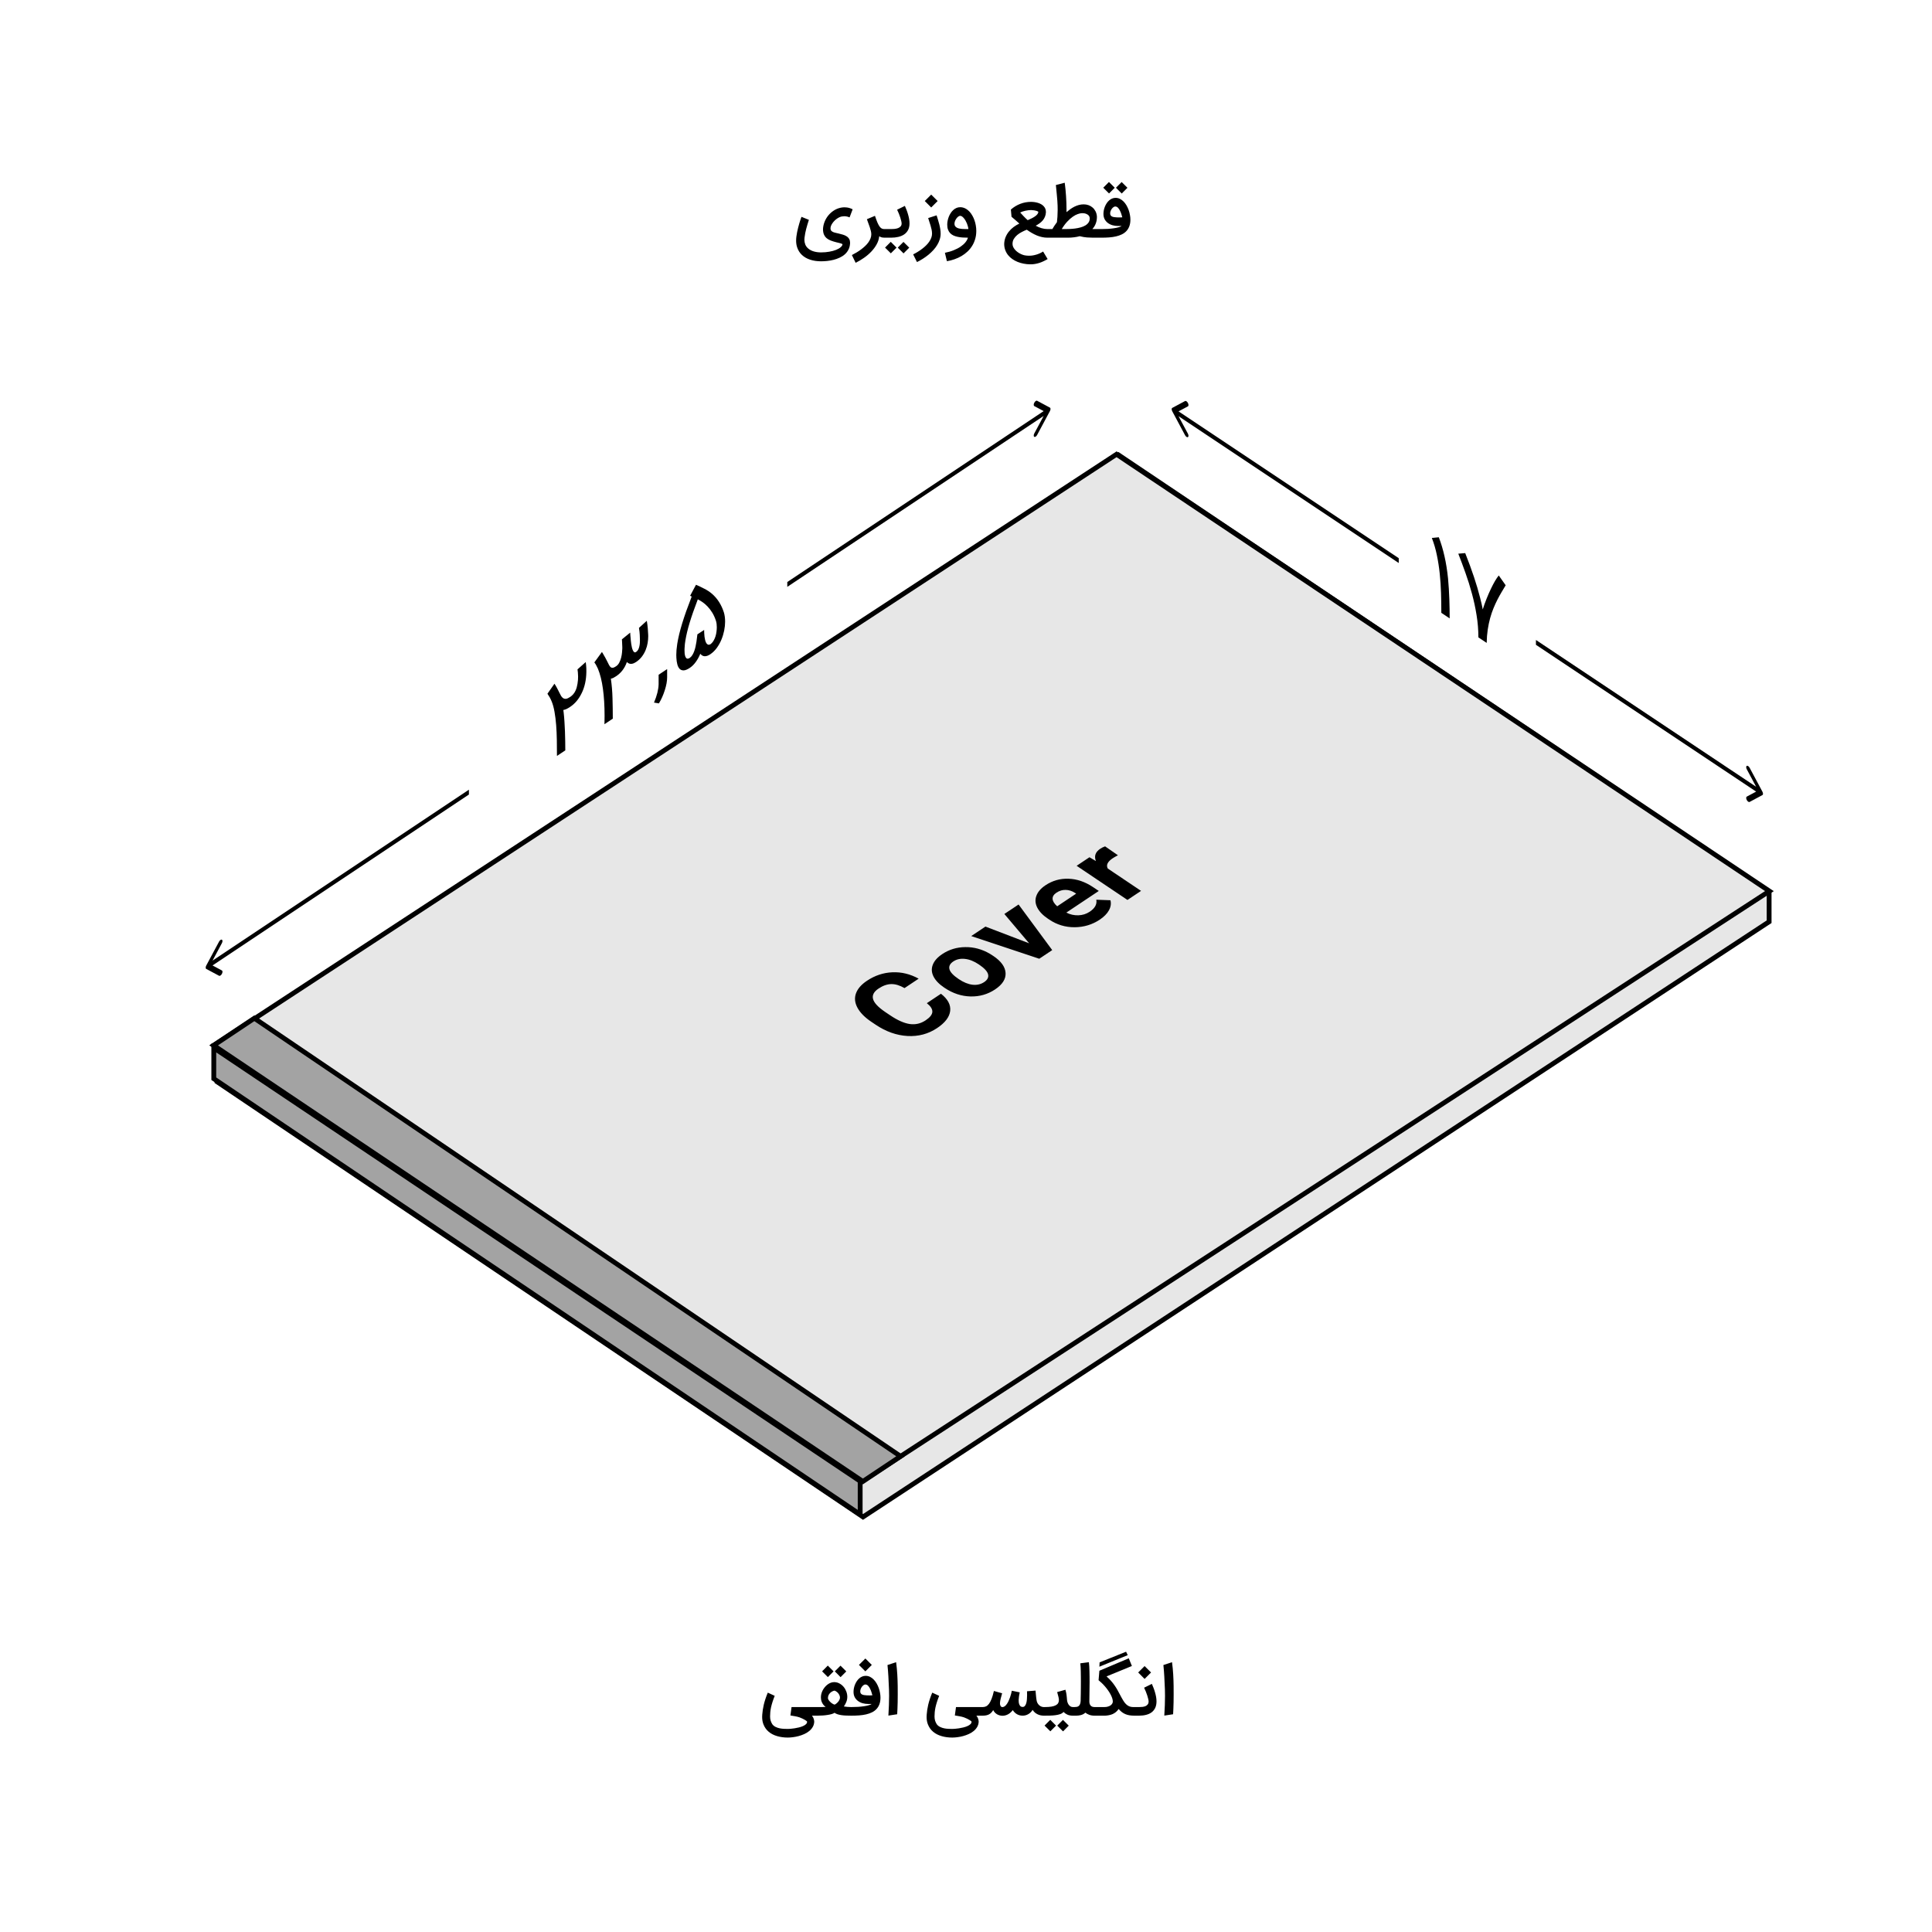 <svg width="400" height="400" viewBox="0 0 400 400" fill="none" xmlns="http://www.w3.org/2000/svg">
<rect width="400" height="400" fill="white"/>
<path d="M174.025 43.01C174.234 42.964 174.447 42.936 174.665 42.927C174.726 42.922 174.786 42.92 174.846 42.92C174.999 42.92 175.166 42.932 175.347 42.955C175.533 42.978 175.727 43.022 175.931 43.087C176.14 43.152 176.34 43.235 176.53 43.337L175.897 45.007C175.655 44.9 175.405 44.828 175.145 44.791C175.034 44.777 174.925 44.77 174.818 44.77C174.665 44.77 174.512 44.784 174.359 44.812C174.202 44.826 174.032 44.873 173.851 44.951C173.671 45.03 173.49 45.132 173.309 45.257C173.133 45.378 172.961 45.519 172.794 45.682C172.632 45.839 172.488 46.009 172.363 46.19C172.237 46.366 172.135 46.549 172.057 46.739C171.982 46.925 171.945 47.105 171.945 47.282C171.945 47.481 171.992 47.639 172.084 47.755C172.182 47.866 172.309 47.959 172.467 48.033C172.629 48.103 172.815 48.161 173.024 48.207C173.232 48.249 173.45 48.3 173.677 48.36C173.956 48.425 174.236 48.499 174.519 48.583C174.802 48.666 175.057 48.782 175.284 48.93C175.512 49.074 175.693 49.264 175.827 49.501C175.943 49.71 176.001 49.967 176.001 50.273C176.001 50.315 175.999 50.359 175.994 50.405C175.966 50.892 175.855 51.321 175.66 51.692C175.465 52.068 175.213 52.392 174.902 52.666C174.591 52.94 174.236 53.167 173.837 53.348C173.439 53.533 173.021 53.682 172.585 53.793C172.149 53.904 171.709 53.983 171.264 54.03C170.818 54.076 170.394 54.099 169.991 54.099C169.174 54.099 168.428 53.99 167.751 53.772C167.078 53.554 166.51 53.23 166.046 52.798C165.582 52.372 165.246 51.838 165.037 51.198C164.898 50.781 164.829 50.319 164.829 49.814C164.829 49.545 164.847 49.267 164.884 48.979C164.922 48.673 164.973 48.362 165.037 48.047C165.102 47.732 165.172 47.428 165.246 47.136C165.32 46.839 165.397 46.558 165.476 46.294C165.555 46.03 165.626 45.798 165.691 45.598C165.756 45.399 165.812 45.236 165.858 45.111C165.905 44.986 165.933 44.914 165.942 44.896L167.472 45.515C167.361 45.863 167.259 46.19 167.166 46.496C167.073 46.797 166.99 47.094 166.916 47.386C166.842 47.678 166.774 47.973 166.714 48.27C166.658 48.562 166.61 48.873 166.568 49.202C166.549 49.355 166.54 49.503 166.54 49.647C166.54 49.976 166.603 50.303 166.728 50.628C166.858 50.957 167.078 51.247 167.389 51.497C167.704 51.752 168.084 51.943 168.53 52.068C168.975 52.193 169.462 52.256 169.991 52.256C170.607 52.256 171.18 52.207 171.709 52.11C172.242 52.017 172.704 51.892 173.093 51.734C173.487 51.576 173.8 51.398 174.032 51.198C174.269 51.004 174.401 50.802 174.429 50.593C174.424 50.551 174.38 50.512 174.297 50.475C174.213 50.438 174.109 50.401 173.984 50.364C173.858 50.331 173.719 50.296 173.566 50.259C173.418 50.227 173.274 50.192 173.135 50.155C172.745 50.057 172.384 49.946 172.05 49.821C171.716 49.7 171.426 49.54 171.18 49.341C170.934 49.141 170.742 48.889 170.603 48.583C170.464 48.276 170.394 47.892 170.394 47.428C170.417 46.918 170.524 46.421 170.714 45.939C170.904 45.457 171.159 45.019 171.479 44.624C171.804 44.225 172.182 43.885 172.613 43.602C173.044 43.319 173.515 43.122 174.025 43.01ZM183.309 49.209H183.093C182.972 49.209 182.819 49.195 182.634 49.167C182.453 49.139 182.254 49.056 182.036 48.916C181.975 49.501 181.797 50.06 181.5 50.593C181.203 51.131 180.83 51.634 180.38 52.103C179.935 52.571 179.432 53 178.87 53.39C178.314 53.779 177.741 54.12 177.152 54.412L176.373 52.805C176.698 52.638 177.025 52.457 177.354 52.263C177.679 52.068 177.989 51.859 178.286 51.636C178.583 51.414 178.859 51.182 179.114 50.941C179.374 50.7 179.596 50.447 179.782 50.183C179.972 49.918 180.12 49.647 180.227 49.369C180.338 49.09 180.394 48.805 180.394 48.513C180.394 48.304 180.364 48.075 180.303 47.824C180.243 47.569 180.167 47.305 180.074 47.031C179.981 46.758 179.881 46.482 179.775 46.203C179.668 45.921 179.571 45.647 179.483 45.383L181.152 44.687C181.333 45.23 181.498 45.679 181.646 46.036C181.799 46.389 181.948 46.67 182.091 46.878C182.24 47.082 182.393 47.226 182.55 47.31C182.713 47.388 182.896 47.428 183.1 47.428H183.316L183.309 49.209ZM183.033 47.428H184.514C184.732 47.428 184.967 47.416 185.217 47.393C185.472 47.365 185.706 47.312 185.92 47.233C186.138 47.15 186.316 47.031 186.455 46.878C186.599 46.725 186.671 46.521 186.671 46.266C186.671 46.145 186.645 45.976 186.594 45.758C186.543 45.54 186.476 45.299 186.393 45.035C186.309 44.77 186.21 44.497 186.094 44.214C185.982 43.931 185.864 43.667 185.739 43.421L187.346 42.628C187.462 42.892 187.578 43.173 187.694 43.47C187.81 43.766 187.912 44.072 188 44.388C188.092 44.699 188.167 45.012 188.222 45.327C188.278 45.642 188.306 45.951 188.306 46.252C188.306 46.79 188.206 47.247 188.007 47.623C187.807 47.998 187.534 48.304 187.186 48.541C186.843 48.773 186.439 48.942 185.975 49.049C185.516 49.155 185.025 49.209 184.501 49.209H183.033V47.428ZM185.621 51.268L184.438 52.45L183.241 51.261L184.424 50.071L185.621 51.268ZM188.25 51.275L187.068 52.464L185.871 51.268L187.054 50.085L188.25 51.275ZM193.915 44.583C194.007 44.875 194.103 45.181 194.2 45.501C194.302 45.816 194.392 46.136 194.471 46.461C194.555 46.785 194.622 47.11 194.673 47.435C194.724 47.755 194.749 48.068 194.749 48.374C194.749 48.791 194.685 49.197 194.555 49.591C194.429 49.99 194.253 50.373 194.026 50.739C193.803 51.11 193.537 51.463 193.226 51.797C192.92 52.13 192.586 52.446 192.224 52.743C191.863 53.039 191.48 53.315 191.076 53.57C190.673 53.825 190.265 54.055 189.852 54.259L189.059 52.666C189.388 52.504 189.713 52.323 190.033 52.123C190.353 51.929 190.657 51.72 190.944 51.497C191.236 51.275 191.505 51.041 191.751 50.795C192.002 50.549 192.215 50.294 192.391 50.03C192.572 49.765 192.714 49.494 192.816 49.216C192.918 48.937 192.969 48.657 192.969 48.374C192.969 48.11 192.938 47.831 192.878 47.539C192.818 47.247 192.744 46.959 192.656 46.676C192.572 46.389 192.484 46.113 192.391 45.849C192.303 45.584 192.229 45.35 192.169 45.146L193.915 44.583ZM194.13 41.619L192.795 42.955L191.466 41.619L192.795 40.29L194.13 41.619ZM198.791 44.687C198.67 44.687 198.541 44.738 198.401 44.84C198.262 44.942 198.135 45.074 198.019 45.236C197.903 45.394 197.805 45.57 197.727 45.765C197.652 45.96 197.615 46.15 197.615 46.336C197.615 46.53 197.659 46.693 197.747 46.823C197.84 46.948 197.956 47.05 198.095 47.129C198.239 47.208 198.399 47.268 198.575 47.31C198.756 47.347 198.935 47.374 199.111 47.393C199.208 47.398 199.315 47.402 199.431 47.407C199.547 47.412 199.665 47.416 199.786 47.421C199.911 47.421 200.034 47.423 200.154 47.428C200.275 47.428 200.389 47.428 200.495 47.428C200.481 47.256 200.447 47.071 200.391 46.871C200.34 46.667 200.273 46.463 200.189 46.259C200.106 46.055 200.011 45.86 199.904 45.675C199.797 45.485 199.681 45.318 199.556 45.174C199.436 45.026 199.31 44.907 199.181 44.819C199.051 44.731 198.921 44.687 198.791 44.687ZM195.633 52.339C196.314 52.205 196.929 52.024 197.476 51.797C198.028 51.574 198.506 51.324 198.909 51.045C199.313 50.767 199.64 50.47 199.89 50.155C200.145 49.839 200.314 49.524 200.398 49.209C200.022 49.209 199.656 49.197 199.299 49.174C198.942 49.151 198.603 49.104 198.283 49.035C197.968 48.97 197.676 48.877 197.407 48.757C197.142 48.631 196.913 48.469 196.718 48.27C196.528 48.066 196.379 47.82 196.273 47.532C196.166 47.245 196.113 46.901 196.113 46.503C196.113 46.248 196.141 45.981 196.196 45.703C196.252 45.424 196.331 45.153 196.433 44.889C196.539 44.62 196.669 44.367 196.822 44.13C196.975 43.889 197.152 43.678 197.351 43.497C197.55 43.312 197.771 43.166 198.012 43.059C198.253 42.953 198.513 42.899 198.791 42.899C199.51 42.899 200.166 43.219 200.76 43.859C200.973 44.096 201.163 44.365 201.33 44.666C201.502 44.963 201.645 45.283 201.761 45.626C201.882 45.965 201.972 46.319 202.033 46.69C202.098 47.061 202.13 47.437 202.13 47.817C202.13 48.411 202.054 48.965 201.901 49.48C201.752 49.999 201.541 50.477 201.267 50.913C200.999 51.349 200.676 51.741 200.301 52.089C199.925 52.441 199.512 52.75 199.062 53.014C198.612 53.278 198.132 53.499 197.622 53.675C197.112 53.856 196.588 53.99 196.05 54.078L195.633 52.339ZM212.22 52.875C212.489 52.921 212.76 52.944 213.034 52.944C213.103 52.944 213.24 52.94 213.444 52.93C213.648 52.921 213.91 52.879 214.23 52.805C214.55 52.731 214.856 52.631 215.149 52.506C215.445 52.381 215.717 52.237 215.963 52.075L216.902 53.633C216.633 53.795 216.354 53.944 216.067 54.078C215.784 54.217 215.49 54.336 215.183 54.433C214.882 54.53 214.569 54.605 214.244 54.656C213.961 54.702 213.672 54.725 213.375 54.725C213.328 54.725 213.28 54.725 213.229 54.725C212.793 54.716 212.357 54.67 211.921 54.586C211.49 54.503 211.077 54.382 210.683 54.224C210.293 54.067 209.929 53.87 209.59 53.633C209.256 53.401 208.964 53.13 208.714 52.819C208.468 52.513 208.273 52.167 208.13 51.783C207.986 51.402 207.912 50.98 207.907 50.517C207.921 50.02 208.014 49.556 208.185 49.125C208.357 48.699 208.584 48.309 208.867 47.956C209.154 47.599 209.484 47.282 209.855 47.004C210.23 46.725 210.627 46.486 211.044 46.287C210.896 46.148 210.743 46.011 210.585 45.877C210.432 45.737 210.284 45.608 210.14 45.487C209.996 45.362 209.862 45.248 209.736 45.146C209.611 45.039 209.507 44.949 209.423 44.875L209.291 43.386C209.899 42.857 210.553 42.461 211.253 42.197C211.958 41.928 212.693 41.793 213.458 41.793C213.685 41.793 213.92 41.809 214.161 41.842C214.407 41.874 214.645 41.925 214.877 41.995C215.109 42.064 215.327 42.155 215.531 42.266C215.735 42.377 215.914 42.514 216.067 42.676C216.22 42.834 216.341 43.017 216.429 43.226C216.507 43.43 216.547 43.657 216.547 43.908C216.547 43.922 216.547 43.936 216.547 43.95C216.528 44.302 216.459 44.617 216.338 44.896C216.222 45.174 216.069 45.424 215.879 45.647C215.689 45.87 215.469 46.069 215.218 46.245C214.972 46.421 214.71 46.584 214.432 46.732C214.808 46.941 215.207 47.11 215.629 47.24C216.055 47.365 216.47 47.428 216.874 47.428H217.11V49.209H216.874C216.489 49.209 216.116 49.169 215.754 49.09C215.392 49.012 215.035 48.9 214.683 48.757C214.33 48.608 213.98 48.434 213.632 48.235C213.284 48.031 212.934 47.806 212.582 47.56C212.243 47.694 211.9 47.852 211.552 48.033C211.204 48.209 210.887 48.418 210.599 48.659C210.316 48.896 210.084 49.165 209.903 49.466C209.723 49.767 209.632 50.108 209.632 50.489C209.632 50.702 209.674 50.906 209.757 51.101C209.845 51.296 209.959 51.477 210.098 51.644C210.237 51.815 210.397 51.97 210.578 52.11C210.759 52.253 210.945 52.376 211.135 52.478C211.33 52.585 211.52 52.671 211.705 52.736C211.895 52.805 212.067 52.852 212.22 52.875ZM213.465 43.49C213.28 43.49 213.085 43.504 212.881 43.532C212.677 43.555 212.475 43.59 212.276 43.636C212.076 43.678 211.884 43.732 211.698 43.797C211.517 43.857 211.357 43.924 211.218 43.998C211.316 44.1 211.425 44.219 211.545 44.353C211.666 44.483 211.793 44.62 211.928 44.764C212.067 44.907 212.208 45.051 212.352 45.195C212.496 45.334 212.637 45.464 212.776 45.584C213.083 45.455 213.368 45.322 213.632 45.188C213.896 45.053 214.126 44.916 214.321 44.777C214.52 44.634 214.678 44.485 214.794 44.332C214.91 44.179 214.97 44.021 214.975 43.859C214.97 43.841 214.94 43.813 214.884 43.776C214.829 43.739 214.738 43.701 214.613 43.664C214.492 43.623 214.337 43.586 214.147 43.553C213.961 43.521 213.734 43.5 213.465 43.49ZM216.83 47.428H217.887L217.936 47.337C218.015 47.198 218.126 47.015 218.27 46.788C218.418 46.556 218.604 46.294 218.826 46.002C218.868 45.71 218.903 45.341 218.93 44.896C218.958 44.45 218.975 43.968 218.979 43.449C218.979 43.166 218.975 42.876 218.965 42.579C218.956 42.278 218.937 41.932 218.91 41.543C218.882 41.153 218.842 40.699 218.791 40.179C218.745 39.655 218.685 39.031 218.61 38.308L220.44 37.835C220.561 38.725 220.651 39.639 220.711 40.576C220.776 41.513 220.809 42.44 220.809 43.358V43.922C221.059 43.708 221.319 43.504 221.588 43.31C221.862 43.115 222.144 42.943 222.437 42.795C222.733 42.646 223.042 42.528 223.362 42.44C223.682 42.352 224.016 42.308 224.364 42.308C224.716 42.308 225.05 42.364 225.365 42.475C225.681 42.586 225.959 42.748 226.2 42.962C226.446 43.17 226.648 43.425 226.805 43.727C226.963 44.028 227.06 44.367 227.097 44.743C227.102 44.812 227.104 44.879 227.104 44.944C227.104 45.427 227.023 45.877 226.861 46.294C226.703 46.711 226.469 47.089 226.158 47.428H228.12V49.209H226.27C225.903 49.209 225.495 49.193 225.045 49.16C224.595 49.127 224.097 49.042 223.55 48.903C223.155 49.009 222.754 49.086 222.346 49.132C221.943 49.183 221.537 49.209 221.129 49.209H216.83V47.428ZM220.482 47.428C220.765 47.428 221.089 47.421 221.456 47.407C221.827 47.393 222.207 47.361 222.597 47.31C222.986 47.259 223.364 47.182 223.73 47.08C224.102 46.978 224.431 46.841 224.718 46.67C225.006 46.498 225.233 46.282 225.4 46.023C225.544 45.8 225.616 45.536 225.616 45.23C225.616 45.188 225.613 45.144 225.609 45.097C225.599 44.958 225.553 44.828 225.47 44.708C225.391 44.587 225.279 44.485 225.136 44.402C224.997 44.314 224.83 44.244 224.635 44.193C224.468 44.156 224.287 44.137 224.092 44.137C224.055 44.137 224.016 44.137 223.974 44.137C223.742 44.147 223.466 44.207 223.146 44.318C222.826 44.425 222.483 44.606 222.117 44.861C221.75 45.116 221.37 45.452 220.976 45.87C220.582 46.287 220.197 46.806 219.821 47.428H220.482ZM228.012 47.428C228.499 47.428 228.968 47.414 229.417 47.386C229.867 47.354 230.278 47.31 230.649 47.254C231.02 47.198 231.34 47.131 231.609 47.052C231.878 46.973 232.079 46.885 232.214 46.788H231.504C231.096 46.788 230.707 46.737 230.336 46.635C229.969 46.528 229.647 46.37 229.369 46.162C229.09 45.953 228.868 45.693 228.701 45.383C228.539 45.067 228.457 44.701 228.457 44.283C228.457 44.038 228.483 43.785 228.534 43.525C228.585 43.266 228.661 43.013 228.764 42.767C228.866 42.521 228.988 42.289 229.132 42.071C229.276 41.853 229.441 41.663 229.626 41.501C229.812 41.334 230.016 41.204 230.238 41.111C230.461 41.014 230.702 40.965 230.962 40.965C231.282 40.965 231.581 41.032 231.859 41.167C232.137 41.301 232.39 41.485 232.617 41.717C232.845 41.944 233.046 42.208 233.223 42.51C233.399 42.811 233.547 43.129 233.668 43.463C233.788 43.797 233.879 44.137 233.939 44.485C234.004 44.828 234.037 45.155 234.037 45.466C234.037 45.995 233.962 46.454 233.814 46.843C233.67 47.233 233.466 47.567 233.202 47.845C232.942 48.123 232.629 48.351 232.263 48.527C231.901 48.703 231.5 48.842 231.059 48.944C230.619 49.046 230.146 49.116 229.64 49.153C229.139 49.19 228.62 49.209 228.082 49.209H227.845V47.428H228.012ZM230.962 42.76C230.939 42.755 230.915 42.753 230.892 42.753C230.799 42.753 230.693 42.79 230.572 42.864C230.452 42.939 230.336 43.045 230.224 43.184C230.113 43.324 230.023 43.481 229.953 43.657C229.884 43.829 229.849 43.998 229.849 44.165C229.849 44.175 229.849 44.184 229.849 44.193C229.849 44.36 229.886 44.497 229.96 44.603C230.034 44.706 230.134 44.784 230.259 44.84C230.389 44.896 230.537 44.935 230.704 44.958C230.876 44.981 231.057 44.998 231.247 45.007C231.372 45.012 231.502 45.014 231.637 45.014C231.701 45.014 231.801 45.014 231.936 45.014C232.075 45.009 232.216 45.002 232.36 44.993C232.318 44.826 232.258 44.62 232.179 44.374C232.105 44.123 232.01 43.882 231.894 43.65C231.783 43.414 231.648 43.21 231.49 43.038C231.337 42.867 231.161 42.774 230.962 42.76ZM230.795 38.871L229.612 40.054L228.416 38.864L229.598 37.675L230.795 38.871ZM233.424 38.878L232.242 40.068L231.045 38.871L232.228 37.689L233.424 38.878Z" fill="black"/>
<path d="M121.268 137.074C121.268 137.088 121.277 137.152 121.294 137.266C121.311 137.372 121.329 137.521 121.346 137.711C121.364 137.894 121.378 138.107 121.39 138.35C121.395 138.52 121.398 138.695 121.398 138.876V139.147C121.375 140.77 121.06 142.211 120.452 143.472V143.462C119.862 144.711 119.06 145.673 118.047 146.349C117.769 146.534 117.517 146.681 117.292 146.79C117.072 146.887 116.852 146.958 116.632 147L116.701 147.527C116.771 148.135 116.826 148.773 116.866 149.442C116.912 150.1 116.947 150.769 116.97 151.449C116.999 152.118 117.017 152.788 117.022 153.459C117.034 154.12 117.04 154.752 117.04 155.357L115.312 156.509C115.312 155.403 115.303 154.31 115.286 153.229C115.269 152.142 115.222 151.108 115.147 150.129C115.072 149.142 114.959 148.23 114.808 147.391C114.664 146.541 114.461 145.807 114.201 145.188C114.079 144.893 113.949 144.621 113.81 144.373C113.671 144.125 113.515 143.878 113.341 143.632L114.791 141.559C114.884 141.678 114.968 141.807 115.043 141.944C115.124 142.071 115.202 142.21 115.277 142.362C115.358 142.503 115.439 142.657 115.52 142.826C115.601 142.995 115.691 143.175 115.79 143.367C115.923 143.646 116.053 143.894 116.18 144.108C116.313 144.311 116.464 144.465 116.632 144.569C116.805 144.668 117.002 144.704 117.222 144.676C117.448 144.637 117.723 144.509 118.047 144.293C118.527 143.973 118.889 143.554 119.132 143.037C119.242 142.811 119.332 142.574 119.401 142.326C119.471 142.071 119.526 141.815 119.566 141.558C119.613 141.298 119.644 141.04 119.662 140.785C119.679 140.53 119.688 140.288 119.688 140.058C119.688 139.759 119.673 139.48 119.644 139.221C119.621 138.958 119.595 138.746 119.566 138.584L121.268 137.074ZM133.914 128.529C134.007 129.072 134.073 129.584 134.114 130.065C134.154 130.539 134.183 130.982 134.2 131.395C134.206 131.51 134.209 131.626 134.209 131.744C134.209 132.175 134.169 132.634 134.088 133.119C134.012 133.601 133.873 134.09 133.671 134.587C133.468 135.083 133.202 135.546 132.872 135.975C132.548 136.393 132.157 136.754 131.7 137.059C131.555 137.155 131.402 137.24 131.24 137.313C131.078 137.38 130.913 137.424 130.745 137.445C130.577 137.459 130.412 137.437 130.25 137.378C130.088 137.319 129.935 137.213 129.79 137.059C129.668 137.418 129.524 137.748 129.356 138.048C129.194 138.343 129.017 138.611 128.826 138.849C128.635 139.088 128.433 139.303 128.218 139.495C128.004 139.686 127.784 139.857 127.559 140.007C127.339 140.154 127.148 140.268 126.986 140.348C126.823 140.421 126.653 140.479 126.473 140.522C126.664 141.814 126.777 143.161 126.812 144.564C126.852 145.963 126.873 147.373 126.873 148.792L125.145 149.944C125.156 149.644 125.162 149.341 125.162 149.035C125.168 148.725 125.171 148.431 125.171 148.152C125.171 146.128 125.058 144.287 124.832 142.628C124.607 140.97 124.259 139.574 123.79 138.44C123.657 138.146 123.533 137.898 123.417 137.697C123.307 137.492 123.186 137.309 123.052 137.147L124.624 134.983C124.664 135.039 124.711 135.113 124.763 135.203C124.815 135.287 124.87 135.379 124.928 135.48C124.986 135.58 125.044 135.684 125.101 135.792C125.165 135.895 125.226 135.997 125.284 136.098L125.692 136.88C125.848 137.207 125.984 137.478 126.1 137.693C126.216 137.908 126.337 138.063 126.465 138.159C126.598 138.252 126.748 138.283 126.916 138.255C127.084 138.22 127.298 138.115 127.559 137.941C127.831 137.76 128.048 137.511 128.21 137.194C128.378 136.867 128.508 136.522 128.6 136.162C128.693 135.794 128.754 135.44 128.783 135.101C128.817 134.751 128.838 134.459 128.844 134.226C128.844 134.149 128.841 134.019 128.835 133.835C128.829 133.644 128.82 133.448 128.809 133.247C128.803 133.042 128.794 132.857 128.783 132.69C128.771 132.517 128.762 132.412 128.757 132.374L130.476 130.977C130.482 131.189 130.493 131.387 130.511 131.57C130.534 131.742 130.551 131.915 130.563 132.088C130.574 132.227 130.589 132.408 130.606 132.633C130.629 132.854 130.658 133.089 130.693 133.337C130.733 133.581 130.78 133.825 130.832 134.069C130.89 134.302 130.959 134.502 131.04 134.671C131.121 134.839 131.214 134.958 131.318 135.028C131.428 135.094 131.555 135.079 131.7 134.982C131.891 134.855 132.039 134.687 132.143 134.478C132.253 134.259 132.331 134.033 132.377 133.8C132.429 133.564 132.461 133.334 132.473 133.111C132.484 132.88 132.49 132.685 132.49 132.525C132.49 132.212 132.478 131.851 132.455 131.442C132.438 131.022 132.383 130.541 132.29 129.997L133.914 128.529ZM136.421 145.63L135.405 145.462C136.013 144.034 136.331 142.768 136.36 141.663V139.701L138.123 138.526V140.227C138.123 141.013 137.961 141.908 137.636 142.91C137.318 143.915 136.913 144.822 136.421 145.63ZM147.061 135.458C146.638 135.74 146.25 135.877 145.897 135.869C145.55 135.85 145.255 135.688 145.012 135.384L144.986 135.36C144.737 135.978 144.424 136.545 144.048 137.06C143.678 137.571 143.267 137.977 142.815 138.278C142.312 138.614 141.886 138.786 141.539 138.795C141.197 138.8 140.919 138.693 140.705 138.474C140.491 138.248 140.332 137.934 140.228 137.53C140.124 137.126 140.06 136.682 140.037 136.196C140.025 135.996 140.019 135.794 140.019 135.592C140.019 135.307 140.034 134.964 140.063 134.562C140.098 134.149 140.15 133.725 140.219 133.289C140.323 132.656 140.456 131.997 140.618 131.311C140.786 130.622 140.989 129.885 141.226 129.101C141.469 128.306 141.753 127.449 142.077 126.53C142.407 125.608 142.783 124.602 143.206 123.513L142.885 123.341L144.1 121.07C144.685 121.32 145.258 121.592 145.819 121.886C146.386 122.169 146.916 122.518 147.408 122.935C148.543 123.917 149.364 125.206 149.874 126.8C150.042 127.356 150.126 127.996 150.126 128.719C150.126 129.297 150.062 129.906 149.935 130.548C149.807 131.189 149.616 131.817 149.362 132.432C149.113 133.036 148.794 133.607 148.406 134.144C148.024 134.67 147.579 135.106 147.069 135.452L147.061 135.458ZM145.784 130.424C145.784 130.612 145.79 130.83 145.802 131.08C145.813 131.33 145.834 131.584 145.863 131.843C145.897 132.091 145.944 132.332 146.001 132.564C146.065 132.793 146.143 132.988 146.236 133.149C146.334 133.299 146.45 133.403 146.583 133.46C146.722 133.514 146.884 133.492 147.069 133.397C147.341 133.195 147.564 132.945 147.738 132.648C147.912 132.352 148.048 132.042 148.146 131.719C148.244 131.389 148.311 131.063 148.346 130.741C148.386 130.408 148.406 130.112 148.406 129.855C148.406 129.618 148.392 129.385 148.363 129.153C148.334 128.922 148.288 128.71 148.224 128.516C148.016 127.882 147.764 127.327 147.469 126.849C147.174 126.371 146.858 125.955 146.522 125.601C146.187 125.241 145.842 124.938 145.489 124.694C145.136 124.449 144.798 124.247 144.473 124.087C144.109 125.04 143.788 125.915 143.51 126.713C143.232 127.51 142.989 128.253 142.78 128.941C142.572 129.63 142.395 130.276 142.251 130.881C142.112 131.474 141.996 132.045 141.903 132.594C141.869 132.791 141.834 133.037 141.799 133.331C141.765 133.626 141.741 133.933 141.73 134.254C141.724 134.362 141.721 134.468 141.721 134.573C141.721 134.781 141.73 135.012 141.747 135.265C141.77 135.514 141.82 135.742 141.895 135.949C141.976 136.152 142.089 136.286 142.233 136.349C142.384 136.409 142.578 136.36 142.815 136.202C143.023 136.056 143.203 135.86 143.353 135.613C143.504 135.367 143.631 135.098 143.735 134.806C143.845 134.503 143.935 134.189 144.005 133.864C144.08 133.529 144.141 133.207 144.187 132.898C144.233 132.588 144.271 132.299 144.3 132.029C144.334 131.749 144.363 131.517 144.387 131.335L145.784 130.424Z" fill="black"/>
<path d="M298.411 126.879C298.411 125.522 298.391 124.163 298.35 122.8C298.31 121.43 298.22 120.084 298.081 118.76C297.942 117.436 297.743 116.151 297.482 114.906C297.227 113.665 296.883 112.49 296.449 111.379L297.89 111.234C298.365 112.462 298.758 113.778 299.071 115.183C299.389 116.585 299.632 118.107 299.8 119.749C299.87 120.449 299.925 121.161 299.965 121.883C300.012 122.61 300.046 123.329 300.069 124.04C300.098 124.748 300.116 125.438 300.122 126.109C300.133 126.785 300.139 127.425 300.139 128.031L298.411 126.879ZM306.083 131.962C306.083 130.417 305.958 128.884 305.709 127.362C305.466 125.843 305.145 124.352 304.746 122.89C304.352 121.424 303.906 120 303.409 118.617C302.917 117.232 302.422 115.904 301.924 114.633L303.357 114.513C303.715 115.42 304.045 116.284 304.346 117.103C304.647 117.923 304.925 118.717 305.18 119.485C305.434 120.246 305.666 120.981 305.874 121.691C306.083 122.4 306.274 123.098 306.447 123.784C306.505 124.024 306.557 124.24 306.604 124.431C306.656 124.626 306.702 124.813 306.743 124.993C306.783 125.173 306.824 125.36 306.864 125.554C306.905 125.741 306.945 125.949 306.986 126.178C307.223 125.425 307.486 124.689 307.776 123.971C308.065 123.245 308.357 122.574 308.653 121.957C308.948 121.333 309.237 120.778 309.521 120.292C309.81 119.81 310.071 119.427 310.302 119.144L311.735 121.173C311.469 121.622 311.188 122.092 310.893 122.584C310.598 123.076 310.308 123.6 310.024 124.155C309.741 124.71 309.469 125.304 309.208 125.938C308.948 126.571 308.716 127.255 308.514 127.989C308.311 128.724 308.146 129.515 308.019 130.362C307.892 131.209 307.819 132.125 307.802 133.108L306.083 131.962Z" fill="black"/>
<path d="M44.926 217.165L44.927 223.956L178.68 314.064L366.277 190.834L366.277 184.662L231.548 94.173L44.926 217.165Z" fill="#E7E7E7" stroke="black"/>
<path d="M44.263 216.95L44.264 223.338L178.088 313.546L178.088 306.662L44.263 216.95Z" fill="#A3A3A3" stroke="black"/>
<path d="M366.338 184.496L231.171 94.053L44.319 216.382L178.64 306.598L366.338 184.496Z" fill="#E7E7E7" stroke="black"/>
<path d="M52.658 210.818L44.231 216.436L178.648 306.716L186.455 301.511L52.658 210.818Z" fill="#A3A3A3" stroke="black"/>
<path d="M194.815 205.747C196.23 206.844 196.867 208.027 196.726 209.296C196.579 210.561 195.675 211.747 194.014 212.855C192.191 214.07 190.149 214.616 187.889 214.492C185.622 214.364 183.424 213.585 181.293 212.154L180.427 211.572C179.064 210.657 178.103 209.69 177.544 208.671C176.985 207.653 176.874 206.66 177.211 205.694C177.553 204.723 178.315 203.844 179.496 203.057C181.134 201.965 182.893 201.38 184.772 201.302C186.651 201.224 188.46 201.664 190.198 202.623L187.273 204.574C186.285 204.003 185.366 203.727 184.516 203.745C183.666 203.763 182.793 204.071 181.896 204.669C180.923 205.317 180.543 206.038 180.756 206.831C180.963 207.621 181.794 208.512 183.249 209.505L184.314 210.221C185.845 211.249 187.196 211.847 188.37 212.015C189.543 212.176 190.631 211.922 191.632 211.255C192.535 210.653 193.001 210.067 193.031 209.499C193.067 208.926 192.686 208.326 191.89 207.698L194.815 205.747ZM195.467 204.455C194.422 203.753 193.692 202.995 193.277 202.182C192.862 201.361 192.811 200.549 193.125 199.745C193.433 198.936 194.087 198.199 195.089 197.531C196.513 196.582 198.109 196.101 199.878 196.089C201.647 196.068 203.332 196.526 204.932 197.461L205.668 197.932C207.279 199.014 208.122 200.184 208.195 201.442C208.268 202.699 207.543 203.835 206.021 204.85C204.498 205.865 202.798 206.35 200.919 206.304C199.046 206.254 197.272 205.667 195.597 204.542L195.467 204.455ZM198.497 202.713C199.496 203.384 200.449 203.773 201.357 203.879C202.258 203.981 203.059 203.799 203.76 203.332C204.443 202.876 204.715 202.347 204.578 201.743C204.44 201.132 203.796 200.44 202.647 199.668C201.671 199.013 200.721 198.634 199.796 198.532C198.871 198.422 198.061 198.598 197.367 199.061C196.678 199.52 196.414 200.056 196.575 200.667C196.73 201.275 197.371 201.957 198.497 202.713ZM213.074 195.302L207.942 189.229L210.886 187.267L217.851 196.709L215.168 198.497L201.083 193.801L204.027 191.839L213.074 195.302ZM227.689 190.405C226.144 191.435 224.414 191.958 222.5 191.974C220.581 191.986 218.833 191.463 217.256 190.404L216.979 190.218C215.922 189.508 215.181 188.739 214.754 187.91C214.334 187.078 214.274 186.259 214.576 185.455C214.873 184.647 215.501 183.923 216.462 183.282C217.903 182.321 219.494 181.872 221.234 181.933C222.974 181.986 224.676 182.571 226.339 183.688L227.491 184.462L220.771 188.942C221.551 189.342 222.377 189.529 223.25 189.503C224.123 189.478 224.91 189.231 225.611 188.764C226.699 188.039 227.154 187.21 226.976 186.277L229.907 186.387C230.085 187.072 229.98 187.768 229.592 188.475C229.203 189.175 228.569 189.818 227.689 190.405ZM218.731 184.818C218.17 185.192 217.903 185.621 217.931 186.105C217.96 186.589 218.277 187.1 218.883 187.639L222.807 185.022L222.582 184.871C221.947 184.46 221.294 184.25 220.623 184.241C219.958 184.228 219.328 184.421 218.731 184.818ZM231.459 177.075C231.025 177.295 230.664 177.501 230.374 177.694C229.303 178.408 228.964 179.117 229.356 179.822L236.242 184.447L233.429 186.323L222.905 179.254L225.561 177.483L226.895 178.274C226.493 177.244 226.792 176.396 227.793 175.728C228.106 175.52 228.441 175.354 228.8 175.231L231.459 177.075Z" fill="black"/>
<path d="M217.377 85.102C217.54 84.798 217.54 84.482 217.377 84.395L214.73 82.978C214.567 82.891 214.304 83.067 214.142 83.37C213.979 83.674 213.979 83.99 214.142 84.077L216.495 85.337L214.142 89.734C213.979 90.038 213.979 90.354 214.142 90.441C214.304 90.528 214.567 90.353 214.73 90.049L217.377 85.102ZM163 121.5L217.083 85.445V84.445L163 120.5V121.5Z" fill="black"/>
<path d="M364.889 164.613C365.051 164.526 365.051 164.209 364.889 163.906L362.241 158.959C362.079 158.655 361.816 158.48 361.653 158.567C361.491 158.653 361.491 158.97 361.653 159.274L364.006 163.671L361.653 164.93C361.491 165.017 361.491 165.334 361.653 165.638C361.816 165.941 362.079 166.117 362.241 166.03L364.889 164.613ZM318 133.5L364.595 164.563V163.563L318 132.5V133.5Z" fill="black"/>
<path d="M242.706 84.45C242.543 84.537 242.543 84.854 242.706 85.157L245.353 90.105C245.516 90.408 245.779 90.584 245.942 90.497C246.104 90.41 246.104 90.093 245.942 89.79L243.588 85.392L245.942 84.133C246.104 84.046 246.104 83.729 245.942 83.426C245.779 83.122 245.516 82.946 245.353 83.033L242.706 84.45ZM243 85.5L289.595 116.563V115.563L243 84.5V85.5Z" fill="black"/>
<path d="M42.706 199.898C42.543 200.202 42.543 200.518 42.706 200.605L45.353 202.022C45.516 202.109 45.779 201.933 45.942 201.63C46.104 201.326 46.104 201.01 45.942 200.923L43.588 199.663L45.942 195.266C46.104 194.962 46.104 194.646 45.942 194.559C45.779 194.472 45.516 194.648 45.353 194.951L42.706 199.898ZM43 200.556L97.083 164.5V163.5L43 199.556V200.556Z" fill="black"/>
<path d="M163.11 359.744C162.312 359.744 161.575 359.645 160.898 359.445C160.221 359.25 159.643 358.954 159.166 358.555C158.688 358.161 158.328 357.664 158.087 357.066C157.892 356.598 157.795 356.067 157.795 355.473C157.795 355.315 157.802 355.153 157.816 354.986C157.844 354.666 157.881 354.339 157.927 354.005C157.978 353.671 158.046 353.321 158.129 352.955C158.217 352.584 158.328 352.192 158.463 351.779C158.597 351.366 158.764 350.921 158.964 350.443L160.397 351.104C160.207 351.577 160.049 352.016 159.924 352.419C159.799 352.818 159.699 353.189 159.625 353.532C159.555 353.875 159.506 354.198 159.479 354.499C159.451 354.801 159.437 355.09 159.437 355.369C159.437 355.703 159.479 356.002 159.562 356.266C159.65 356.53 159.761 356.767 159.896 356.976C160.077 357.221 160.304 357.409 160.578 357.539C160.851 357.674 161.139 357.771 161.44 357.831C161.746 357.892 162.046 357.926 162.338 357.936C162.634 357.95 162.892 357.957 163.11 357.957C163.24 357.957 163.428 357.947 163.673 357.929C163.924 357.91 164.195 357.878 164.487 357.831C164.784 357.785 165.088 357.725 165.399 357.65C165.709 357.576 165.99 357.483 166.24 357.372C166.495 357.261 166.702 357.131 166.859 356.983C167.022 356.834 167.103 356.66 167.103 356.461C167.103 356.428 167.061 356.377 166.978 356.308C166.899 356.243 166.788 356.169 166.644 356.085C166.505 356.002 166.34 355.914 166.15 355.821C165.96 355.733 165.756 355.647 165.538 355.563C165.218 355.457 164.9 355.378 164.585 355.327C164.269 355.276 163.956 355.223 163.646 355.167L163.882 353.428H169.406V355.209H168.105C168.29 355.436 168.413 355.659 168.473 355.877C168.538 356.099 168.573 356.294 168.578 356.461C168.559 356.869 168.455 357.233 168.265 357.553C168.074 357.878 167.829 358.161 167.527 358.402C167.23 358.648 166.892 358.854 166.512 359.021C166.131 359.192 165.742 359.332 165.343 359.438C164.944 359.545 164.55 359.621 164.16 359.668C163.775 359.719 163.425 359.744 163.11 359.744ZM169.134 353.428H169.273C169.575 353.428 169.874 353.428 170.171 353.428C170.472 353.428 170.727 353.416 170.936 353.393C170.843 353.333 170.741 353.247 170.63 353.136C170.519 353.02 170.414 352.885 170.317 352.732C170.224 352.574 170.143 352.398 170.073 352.203C170.009 352.004 169.974 351.786 169.969 351.55C169.964 351.489 169.962 351.429 169.962 351.369C169.962 351.179 169.988 350.968 170.039 350.736C170.094 350.499 170.182 350.258 170.303 350.012C170.428 349.766 170.579 349.537 170.755 349.323C170.931 349.106 171.126 348.918 171.34 348.76C171.553 348.598 171.782 348.472 172.028 348.384C172.246 348.306 172.471 348.266 172.703 348.266C172.731 348.266 172.756 348.266 172.78 348.266C173.155 348.28 173.503 348.377 173.823 348.558C174.148 348.734 174.428 348.964 174.665 349.247C174.901 349.53 175.087 349.852 175.221 350.214C175.356 350.571 175.423 350.937 175.423 351.313C175.423 351.675 175.356 352.025 175.221 352.363C175.091 352.697 174.922 353.01 174.713 353.303C174.936 353.34 175.177 353.37 175.437 353.393C175.701 353.416 175.952 353.428 176.188 353.428H176.376V355.209H176.237C175.88 355.209 175.534 355.202 175.2 355.188C174.871 355.179 174.56 355.153 174.268 355.111C173.976 355.07 173.702 355.012 173.447 354.937C173.197 354.859 172.974 354.752 172.78 354.617C172.64 354.719 172.441 354.808 172.181 354.882C171.926 354.956 171.639 355.016 171.319 355.063C170.999 355.114 170.66 355.151 170.303 355.174C169.951 355.197 169.607 355.209 169.273 355.209H169.134V353.428ZM172.759 350.026C172.638 350.049 172.499 350.098 172.341 350.172C172.188 350.242 172.042 350.341 171.903 350.471C171.769 350.597 171.653 350.752 171.555 350.937C171.462 351.123 171.416 351.343 171.416 351.598C171.416 351.682 171.455 351.791 171.534 351.925C171.613 352.055 171.717 352.187 171.847 352.322C171.977 352.452 172.126 352.574 172.293 352.69C172.46 352.802 172.631 352.881 172.807 352.927C172.946 352.857 173.081 352.767 173.211 352.656C173.345 352.544 173.464 352.424 173.566 352.294C173.668 352.159 173.749 352.023 173.809 351.883C173.874 351.74 173.906 351.603 173.906 351.473C173.906 351.292 173.867 351.121 173.788 350.958C173.714 350.791 173.619 350.643 173.503 350.513C173.387 350.383 173.262 350.277 173.127 350.193C172.997 350.105 172.875 350.049 172.759 350.026ZM172.585 346.04L171.402 347.223L170.206 346.033L171.388 344.843L172.585 346.04ZM175.214 346.047L174.032 347.237L172.835 346.04L174.018 344.857L175.214 346.047ZM176.27 353.428C176.757 353.428 177.225 353.414 177.675 353.386C178.125 353.354 178.536 353.31 178.907 353.254C179.278 353.198 179.598 353.131 179.867 353.052C180.136 352.973 180.337 352.885 180.472 352.788H179.762C179.354 352.788 178.965 352.737 178.593 352.635C178.227 352.528 177.905 352.37 177.627 352.162C177.348 351.953 177.126 351.693 176.959 351.383C176.796 351.067 176.715 350.701 176.715 350.283C176.715 350.038 176.741 349.785 176.792 349.525C176.843 349.266 176.919 349.013 177.021 348.767C177.123 348.521 177.246 348.289 177.39 348.071C177.534 347.853 177.698 347.663 177.884 347.501C178.069 347.334 178.273 347.204 178.496 347.111C178.719 347.014 178.96 346.965 179.22 346.965C179.54 346.965 179.839 347.032 180.117 347.167C180.395 347.301 180.648 347.485 180.875 347.717C181.102 347.944 181.304 348.208 181.48 348.51C181.657 348.811 181.805 349.129 181.926 349.463C182.046 349.797 182.137 350.137 182.197 350.485C182.262 350.828 182.294 351.155 182.294 351.466C182.294 351.995 182.22 352.454 182.072 352.843C181.928 353.233 181.724 353.567 181.46 353.845C181.2 354.123 180.887 354.351 180.52 354.527C180.159 354.703 179.758 354.842 179.317 354.944C178.876 355.046 178.403 355.116 177.898 355.153C177.397 355.19 176.878 355.209 176.34 355.209H176.103V353.428H176.27ZM179.22 348.76C179.196 348.755 179.173 348.753 179.15 348.753C179.057 348.753 178.951 348.79 178.83 348.864C178.709 348.939 178.593 349.045 178.482 349.184C178.371 349.323 178.28 349.481 178.211 349.657C178.141 349.829 178.107 349.998 178.107 350.165C178.107 350.174 178.107 350.184 178.107 350.193C178.107 350.36 178.144 350.497 178.218 350.603C178.292 350.706 178.392 350.784 178.517 350.84C178.647 350.896 178.795 350.935 178.962 350.958C179.134 350.981 179.315 350.998 179.505 351.007C179.63 351.012 179.76 351.014 179.894 351.014C179.959 351.014 180.059 351.014 180.193 351.014C180.333 351.009 180.474 351.002 180.618 350.993C180.576 350.826 180.516 350.62 180.437 350.374C180.363 350.123 180.268 349.882 180.152 349.65C180.04 349.414 179.906 349.21 179.748 349.038C179.595 348.867 179.419 348.774 179.22 348.76ZM180.5 344.704L179.164 346.04L177.835 344.704L179.164 343.376L180.5 344.704ZM185.532 344.141C185.648 345.027 185.729 345.873 185.775 346.68C185.821 347.482 185.849 348.268 185.859 349.038C185.868 349.692 185.87 350.297 185.866 350.854C185.866 351.41 185.861 351.93 185.852 352.412C185.842 352.89 185.828 353.337 185.81 353.755C185.791 354.168 185.773 354.555 185.754 354.917L183.932 355.195C184.029 353.664 184.078 352.312 184.078 351.139C184.078 350.666 184.071 350.223 184.057 349.81C184.02 348.86 183.978 347.967 183.932 347.132C183.885 346.293 183.823 345.49 183.744 344.725L185.532 344.141ZM197.157 359.744C196.359 359.744 195.622 359.645 194.945 359.445C194.267 359.25 193.69 358.954 193.212 358.555C192.735 358.161 192.375 357.664 192.134 357.066C191.939 356.598 191.842 356.067 191.842 355.473C191.842 355.315 191.849 355.153 191.863 354.986C191.891 354.666 191.928 354.339 191.974 354.005C192.025 353.671 192.092 353.321 192.176 352.955C192.264 352.584 192.375 352.192 192.51 351.779C192.644 351.366 192.811 350.921 193.011 350.443L194.444 351.104C194.254 351.577 194.096 352.016 193.971 352.419C193.845 352.818 193.746 353.189 193.672 353.532C193.602 353.875 193.553 354.198 193.525 354.499C193.498 354.801 193.484 355.09 193.484 355.369C193.484 355.703 193.525 356.002 193.609 356.266C193.697 356.53 193.808 356.767 193.943 356.976C194.124 357.221 194.351 357.409 194.625 357.539C194.898 357.674 195.186 357.771 195.487 357.831C195.793 357.892 196.092 357.926 196.385 357.936C196.681 357.95 196.939 357.957 197.157 357.957C197.287 357.957 197.474 357.947 197.72 357.929C197.971 357.91 198.242 357.878 198.534 357.831C198.831 357.785 199.135 357.725 199.445 357.65C199.756 357.576 200.037 357.483 200.287 357.372C200.542 357.261 200.749 357.131 200.906 356.983C201.069 356.834 201.15 356.66 201.15 356.461C201.15 356.428 201.108 356.377 201.025 356.308C200.946 356.243 200.834 356.169 200.691 356.085C200.552 356.002 200.387 355.914 200.197 355.821C200.007 355.733 199.803 355.647 199.585 355.563C199.265 355.457 198.947 355.378 198.632 355.327C198.316 355.276 198.003 355.223 197.692 355.167L197.929 353.428H203.452V355.209H202.152C202.337 355.436 202.46 355.659 202.52 355.877C202.585 356.099 202.62 356.294 202.625 356.461C202.606 356.869 202.502 357.233 202.312 357.553C202.121 357.878 201.876 358.161 201.574 358.402C201.277 358.648 200.939 358.854 200.558 359.021C200.178 359.192 199.789 359.332 199.39 359.438C198.991 359.545 198.597 359.621 198.207 359.668C197.822 359.719 197.472 359.744 197.157 359.744ZM203.473 353.428C203.71 353.428 203.932 353.381 204.141 353.289C204.355 353.191 204.556 353.02 204.746 352.774C204.941 352.523 205.122 352.183 205.289 351.751C205.461 351.32 205.623 350.768 205.776 350.096L207.48 350.576C207.369 350.961 207.269 351.332 207.181 351.689C207.093 352.041 207.044 352.345 207.035 352.6C207.035 352.623 207.035 352.644 207.035 352.663C207.035 352.746 207.042 352.834 207.056 352.927C207.075 353.02 207.105 353.106 207.146 353.184C207.188 353.263 207.244 353.326 207.313 353.372C207.378 353.414 207.45 353.435 207.529 353.435C207.538 353.435 207.548 353.435 207.557 353.435C207.728 353.43 207.891 353.368 208.044 353.247C208.197 353.126 208.338 352.971 208.468 352.781C208.603 352.591 208.723 352.375 208.83 352.134C208.941 351.893 209.039 351.649 209.122 351.403C209.21 351.153 209.284 350.91 209.345 350.673C209.405 350.437 209.451 350.228 209.484 350.047L211.126 350.381C211.065 350.659 211.017 350.917 210.979 351.153C210.942 351.385 210.919 351.619 210.91 351.856C210.905 351.916 210.903 351.976 210.903 352.037C210.903 352.152 210.91 352.289 210.924 352.447C210.942 352.6 210.982 352.751 211.042 352.899C211.102 353.048 211.186 353.17 211.292 353.268C211.404 353.361 211.548 353.407 211.724 353.407C211.923 353.407 212.083 353.33 212.204 353.177C212.329 353.02 212.424 352.82 212.489 352.579C212.554 352.338 212.596 352.071 212.614 351.779C212.637 351.482 212.649 351.195 212.649 350.917C212.649 350.828 212.647 350.759 212.642 350.708C212.642 350.652 212.642 350.601 212.642 350.555C212.642 350.508 212.64 350.457 212.635 350.402C212.635 350.341 212.635 350.26 212.635 350.158L214.395 350.019C214.409 350.172 214.423 350.323 214.437 350.471C214.451 350.615 214.465 350.766 214.479 350.923C214.492 351.077 214.509 351.241 214.527 351.417C214.55 351.589 214.576 351.777 214.604 351.981C214.636 352.222 214.704 352.433 214.806 352.614C214.912 352.795 215.035 352.946 215.174 353.066C215.313 353.187 215.462 353.277 215.619 353.337C215.782 353.398 215.935 353.428 216.079 353.428H216.336V355.209H216.113C215.886 355.209 215.661 355.186 215.439 355.139C215.221 355.093 215.012 355.021 214.812 354.923C214.613 354.826 214.425 354.703 214.249 354.555C214.077 354.402 213.927 354.221 213.797 354.012C213.574 354.374 213.282 354.664 212.92 354.882C212.559 355.1 212.16 355.209 211.724 355.209C211.288 355.209 210.891 355.104 210.534 354.896C210.182 354.687 209.901 354.409 209.692 354.061C209.558 354.232 209.412 354.39 209.254 354.534C209.101 354.673 208.934 354.796 208.753 354.903C208.577 355.005 208.389 355.083 208.19 355.139C207.99 355.199 207.782 355.23 207.564 355.23C207.355 355.23 207.153 355.202 206.959 355.146C206.764 355.095 206.583 355.019 206.416 354.917C206.249 354.814 206.098 354.692 205.964 354.548C205.829 354.399 205.718 354.235 205.63 354.054C205.398 354.462 205.113 354.757 204.774 354.937C204.436 355.118 204.004 355.209 203.48 355.209H203.181V353.428H203.473ZM222.261 353.428V355.209H222.122C221.672 355.209 221.292 355.137 220.981 354.993C220.671 354.849 220.406 354.664 220.188 354.437C220.035 354.631 219.808 354.782 219.507 354.889C219.21 354.991 218.878 355.065 218.512 355.111C218.145 355.162 217.767 355.19 217.378 355.195C216.993 355.204 216.638 355.209 216.314 355.209H216.056V353.428H216.314C216.856 353.428 217.313 353.398 217.684 353.337C218.055 353.272 218.354 353.18 218.581 353.059C218.813 352.939 218.98 352.788 219.082 352.607C219.184 352.421 219.235 352.208 219.235 351.967C219.235 351.809 219.205 351.601 219.145 351.341C219.085 351.077 218.994 350.738 218.874 350.325L220.585 349.845C220.645 350.049 220.692 350.23 220.724 350.388C220.761 350.541 220.789 350.696 220.807 350.854C220.831 351.007 220.849 351.174 220.863 351.355C220.882 351.531 220.9 351.742 220.919 351.988C220.933 352.136 220.967 352.296 221.023 352.468C221.079 352.635 221.155 352.79 221.253 352.934C221.355 353.073 221.478 353.191 221.621 353.289C221.765 353.381 221.932 353.428 222.122 353.428H222.261ZM218.644 357.268L217.461 358.45L216.265 357.261L217.447 356.071L218.644 357.268ZM221.274 357.275L220.091 358.464L218.894 357.268L220.077 356.085L221.274 357.275ZM221.978 353.428H222.486C222.653 353.428 222.808 353.414 222.952 353.386C223.096 353.358 223.223 353.3 223.335 353.212C223.446 353.119 223.536 352.992 223.606 352.83C223.675 352.667 223.72 352.449 223.738 352.176C223.738 352.069 223.74 351.883 223.745 351.619C223.754 351.35 223.761 351.032 223.766 350.666C223.771 350.295 223.775 349.889 223.78 349.449C223.784 349.008 223.787 348.558 223.787 348.099C223.787 347.742 223.784 347.392 223.78 347.049C223.78 346.701 223.775 346.367 223.766 346.047C223.761 345.727 223.75 345.426 223.731 345.143C223.717 344.86 223.696 344.602 223.668 344.37L225.442 344.141C225.475 344.391 225.5 344.674 225.519 344.99C225.537 345.305 225.551 345.641 225.561 345.998C225.575 346.351 225.582 346.722 225.582 347.111C225.586 347.496 225.588 347.886 225.588 348.28C225.588 349.157 225.579 349.919 225.561 350.569C225.547 351.218 225.54 351.793 225.54 352.294C225.54 352.646 225.63 352.925 225.811 353.129C225.992 353.328 226.261 353.428 226.618 353.428H226.771V355.209H226.618C226.59 355.209 226.565 355.209 226.542 355.209C226.361 355.209 226.182 355.192 226.006 355.16C225.834 355.132 225.667 355.088 225.505 355.028C225.347 354.972 225.201 354.905 225.067 354.826C224.932 354.747 224.814 354.666 224.712 354.583C224.577 354.712 224.429 354.819 224.267 354.903C224.109 354.981 223.947 355.044 223.78 355.09C223.613 355.137 223.448 355.167 223.286 355.181C223.124 355.199 222.977 355.209 222.848 355.209H221.978V353.428ZM226.494 353.428H228.657C228.926 353.428 229.167 353.395 229.381 353.33C229.599 353.266 229.782 353.182 229.93 353.08C230.079 352.973 230.192 352.853 230.271 352.718C230.355 352.579 230.396 352.438 230.396 352.294C230.396 352.071 230.352 351.83 230.264 351.57C230.176 351.306 230.058 351.039 229.909 350.77C229.766 350.497 229.594 350.223 229.395 349.95C229.2 349.671 228.993 349.407 228.775 349.157C228.557 348.901 228.333 348.665 228.101 348.447C227.873 348.229 227.655 348.037 227.447 347.87L227.614 345.908L233.701 343.334L234.348 344.927L229.095 347.083C229.453 347.394 229.763 347.703 230.028 348.009C230.297 348.31 230.535 348.614 230.744 348.92C230.957 349.221 231.15 349.525 231.322 349.831C231.493 350.137 231.66 350.446 231.822 350.757C231.938 350.979 232.054 351.197 232.17 351.41C232.286 351.624 232.411 351.842 232.546 352.064V352.057C232.671 352.266 232.803 352.454 232.942 352.621C233.086 352.788 233.239 352.932 233.402 353.052C233.568 353.173 233.749 353.266 233.944 353.33C234.144 353.395 234.362 353.428 234.598 353.428H235.036V355.209H234.835C234.464 355.209 234.127 355.183 233.826 355.132C233.524 355.081 233.244 355 232.984 354.889C232.729 354.777 232.488 354.636 232.261 354.464C232.038 354.288 231.818 354.077 231.6 353.831C231.437 354.072 231.254 354.279 231.05 354.45C230.846 354.617 230.626 354.757 230.389 354.868C230.153 354.974 229.902 355.053 229.638 355.104C229.378 355.16 229.109 355.195 228.831 355.209H226.494V353.428ZM233.485 342.68L227.614 345.073L227.662 344.176L233.144 341.97L233.485 342.68ZM234.759 353.428H235.879C236.097 353.428 236.32 353.416 236.547 353.393C236.779 353.365 236.988 353.312 237.173 353.233C237.359 353.15 237.509 353.031 237.625 352.878C237.746 352.725 237.806 352.521 237.806 352.266C237.806 352.146 237.781 351.976 237.73 351.758C237.679 351.54 237.611 351.299 237.528 351.035C237.445 350.77 237.345 350.497 237.229 350.214C237.118 349.931 236.999 349.667 236.874 349.421L238.481 348.628C238.597 348.892 238.713 349.173 238.829 349.47C238.945 349.766 239.047 350.072 239.135 350.388C239.228 350.699 239.302 351.012 239.358 351.327C239.413 351.642 239.441 351.951 239.441 352.252C239.441 352.772 239.353 353.219 239.177 353.595C239 353.966 238.755 354.272 238.439 354.513C238.124 354.75 237.746 354.923 237.305 355.035C236.869 355.151 236.389 355.209 235.865 355.209H234.759V353.428ZM238.314 346.27L236.978 347.605L235.65 346.27L236.978 344.941L238.314 346.27ZM242.657 344.141C242.773 345.027 242.854 345.873 242.9 346.68C242.946 347.482 242.974 348.268 242.984 349.038C242.993 349.692 242.995 350.297 242.991 350.854C242.991 351.41 242.986 351.93 242.977 352.412C242.967 352.89 242.953 353.337 242.935 353.755C242.916 354.168 242.898 354.555 242.879 354.917L241.057 355.195C241.154 353.664 241.203 352.312 241.203 351.139C241.203 350.666 241.196 350.223 241.182 349.81C241.145 348.86 241.103 347.967 241.057 347.132C241.01 346.293 240.948 345.49 240.869 344.725L242.657 344.141Z" fill="black"/>
</svg>
